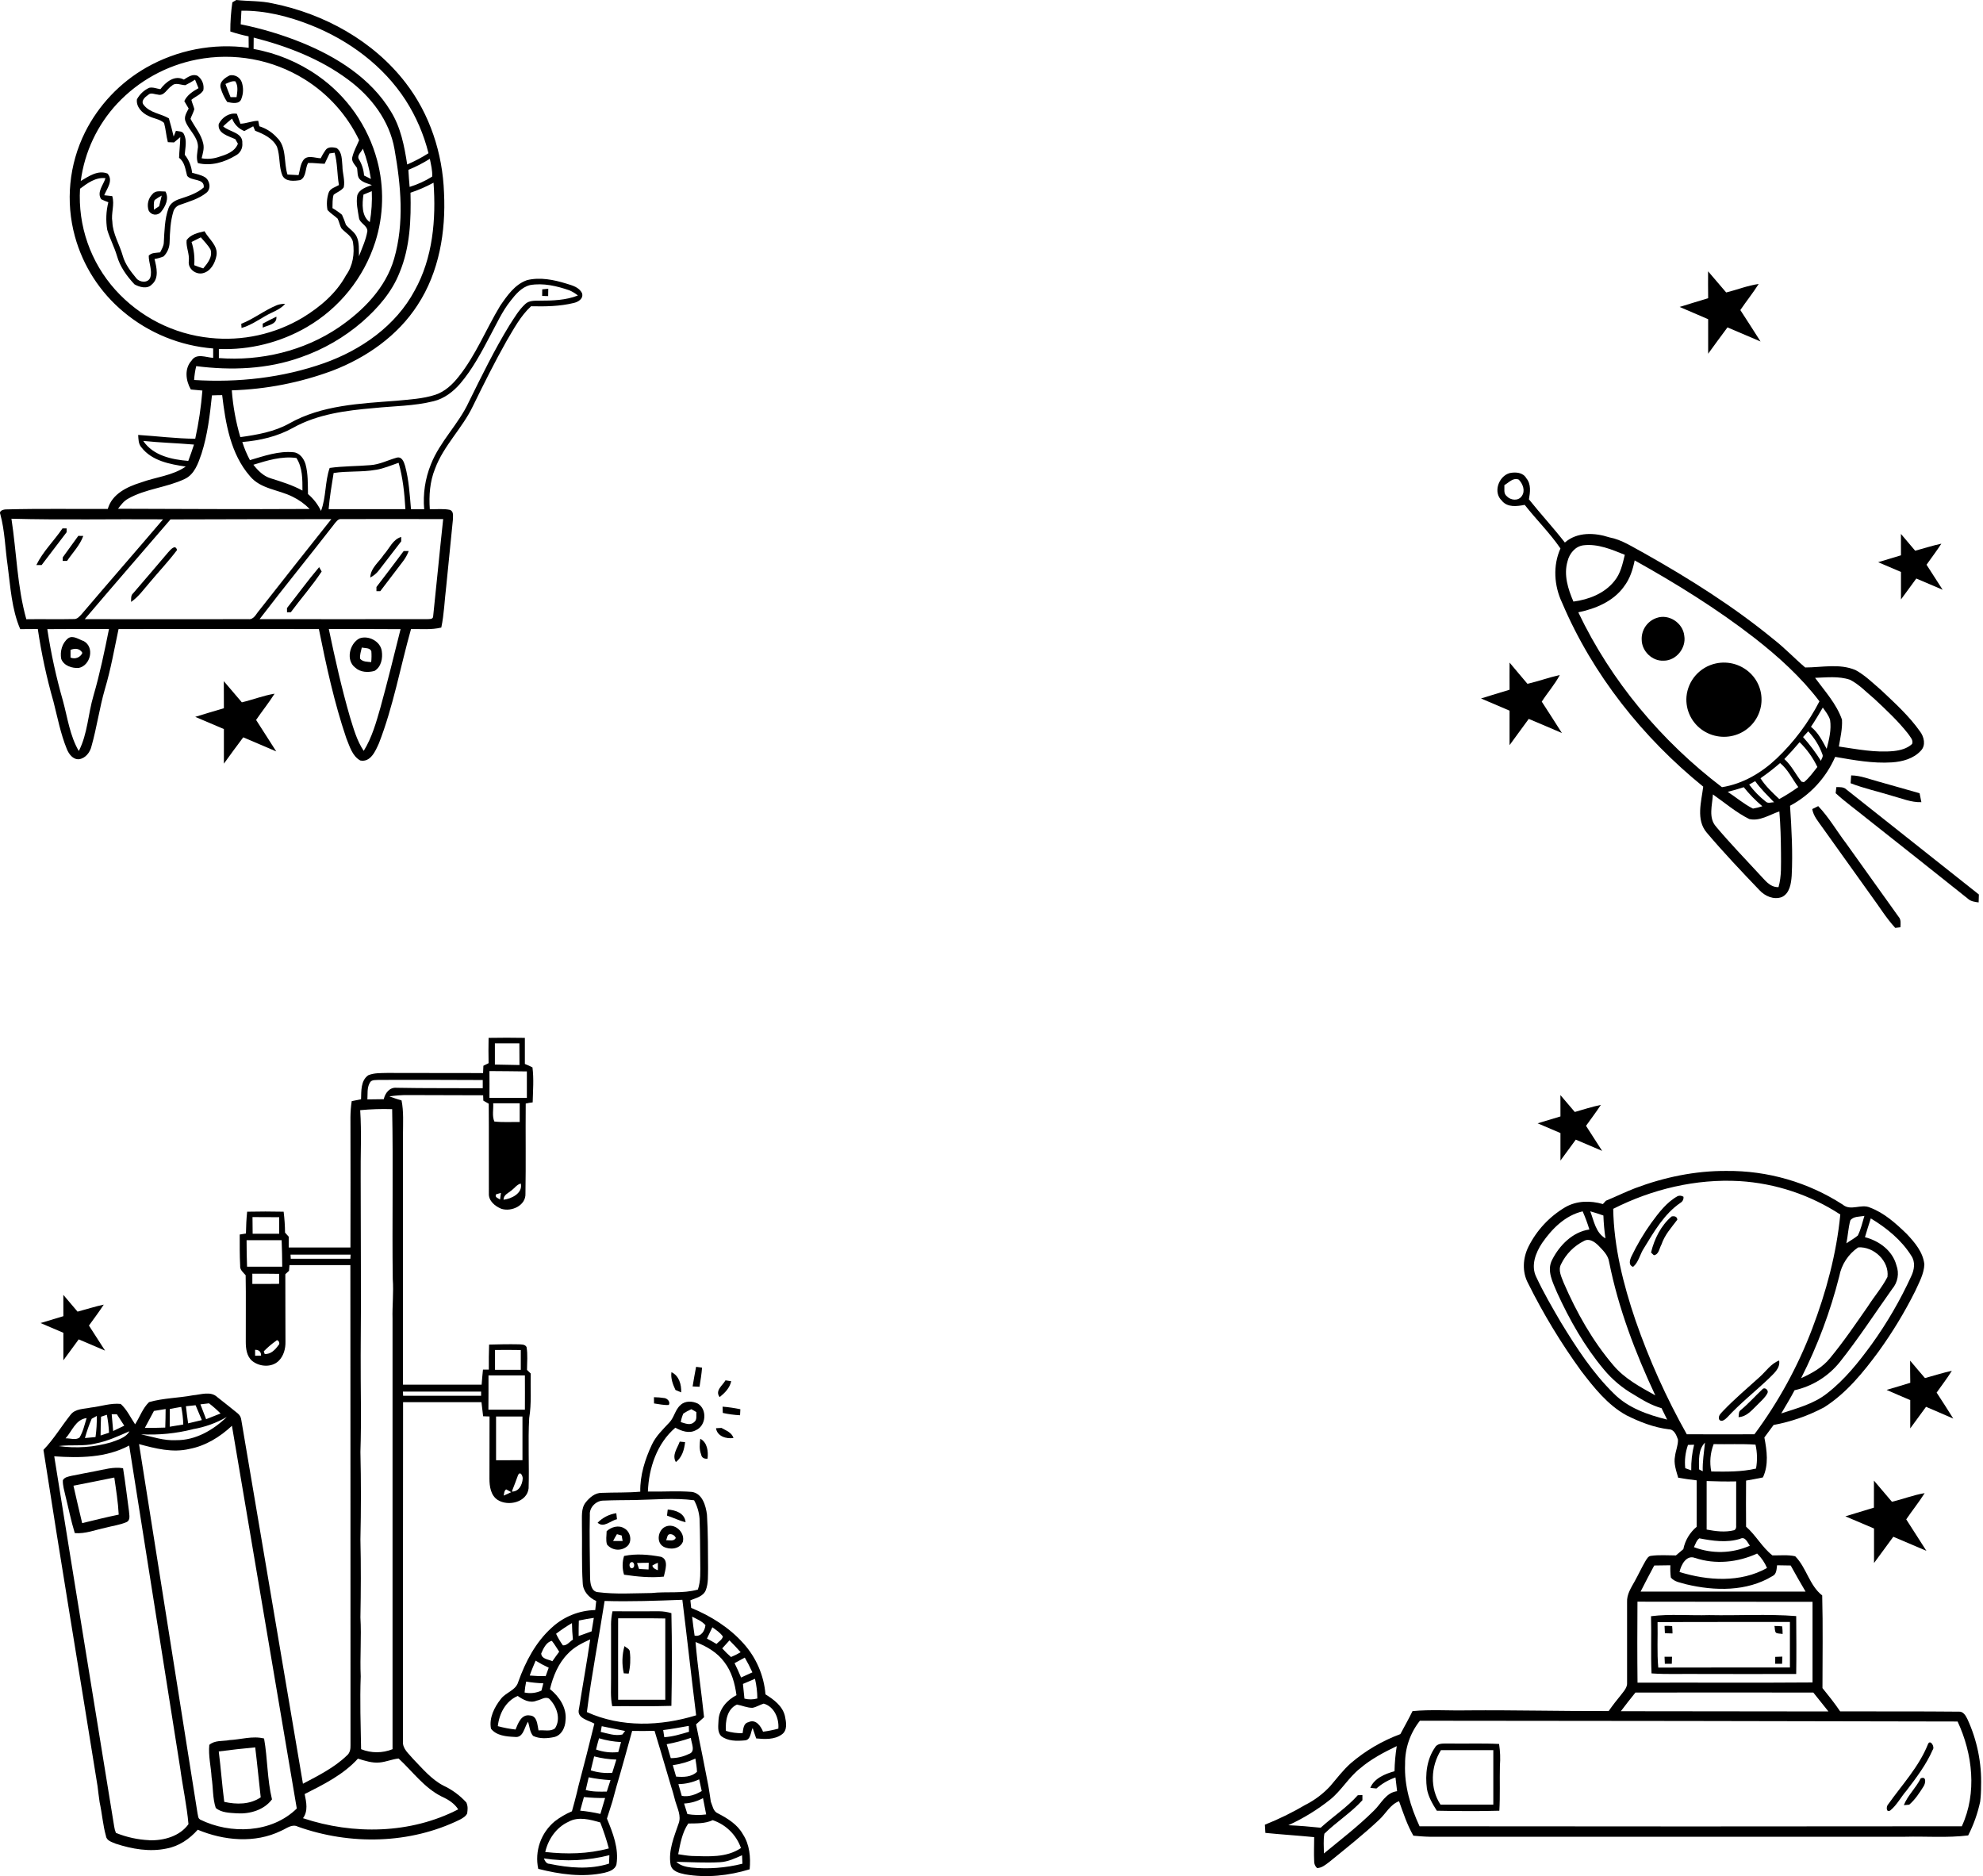 <svg width="482" height="456" viewBox="0 0 482 456" fill="none" xmlns="http://www.w3.org/2000/svg">
<path d="M57.443 0C60.393 0.328 63.394 0.162 66.307 0.837C78.791 3.352 90.753 9.927 98.59 20.123C104.476 27.729 107.593 37.281 107.925 46.853C108.388 56.267 106.756 66.124 101.503 74.133C96.671 81.632 89.019 86.95 80.784 90.099C72.951 93.008 64.695 94.621 56.343 94.875C56.629 98.728 57.324 102.539 58.414 106.245C62.502 105.676 66.672 104.959 70.32 102.916C78.227 98.445 87.539 98.088 96.38 97.404C99.538 97.09 102.756 96.942 105.803 95.957C108.147 95.185 110.002 93.432 111.5 91.527C115.661 86.302 118.13 80.028 121.561 74.346C123.267 71.862 125.149 69.107 128.131 68.08C131.303 67.322 134.605 67.988 137.675 68.936C139.099 69.37 140.81 69.81 141.485 71.303C141.859 72.625 140.509 73.412 139.423 73.647C136.047 74.466 132.538 74.517 129.084 74.438C126.518 76.796 124.89 79.926 123.128 82.881C120.22 88.041 117.58 93.34 114.972 98.662C112.411 104.076 107.815 108.302 105.725 113.98C104.476 117.078 104.24 120.454 104.472 123.764C106.104 123.806 107.773 123.589 109.382 123.931C110.371 124.347 110.066 125.503 110.08 126.354C109.539 131.782 108.98 137.21 108.453 142.638C108.046 145.935 107.953 149.274 107.264 152.529C104.855 153.125 102.358 152.862 99.903 152.899C97.3 162.146 95.599 171.694 92.098 180.678C91.266 182.528 90.078 185.357 87.567 184.84C85.588 183.734 84.973 181.344 84.164 179.388C81.237 170.756 79.304 161.813 77.51 152.903C61.275 152.869 45.044 152.869 28.817 152.903C27.782 157.767 26.931 162.682 25.507 167.454C24.18 172.032 23.542 176.78 22.242 181.362C21.9 182.851 20.8 184.294 19.219 184.534C17.721 184.65 16.731 183.272 16.236 182.038C14.729 178.339 13.985 174.394 13 170.543C11.341 164.749 10.068 158.852 9.19 152.889C7.766 152.889 6.341 152.889 4.917 152.917C2.823 148.039 2.545 142.643 1.856 137.441C1.246 133.28 1.186 129.035 0.067 124.957C-0.303 124.065 0.95 123.792 1.602 123.811C9.8 123.593 17.998 123.746 26.201 123.695C27.232 120.038 30.921 118.308 34.255 117.272C37.871 115.941 41.912 115.636 45.149 113.402C41.288 112.838 36.904 112.015 34.385 108.742C33.626 107.914 33.659 106.753 33.585 105.713C38.208 106.004 42.832 106.61 47.456 106.638C48.302 102.778 48.883 98.865 49.194 94.926C48.27 94.843 47.317 94.764 46.383 94.667C45.153 92.517 44.77 89.604 46.568 87.639C47.743 85.766 50.082 86.885 51.816 86.978V84.698C43.799 84.068 36.177 80.955 30.011 75.793C24.3 71.033 20.183 64.641 18.211 57.473C15.89 49.01 16.767 39.988 20.675 32.13C23.976 25.556 29.14 20.1 35.522 16.442C43.075 12.138 51.835 10.441 60.449 11.615C60.449 10.69 60.449 9.765 60.426 8.841C58.921 8.535 57.437 8.137 55.982 7.648C55.973 5.276 56.14 2.907 56.481 0.559L57.443 0ZM58.682 2.58C58.618 3.69 58.562 4.799 58.507 5.909C63.578 6.931 68.543 8.42 73.34 10.357C81.834 13.816 90.133 19.008 94.97 27.03C97.402 30.919 98.285 35.487 98.974 39.977C100.772 39.208 102.504 38.292 104.153 37.24C103.012 32.675 101.138 28.326 98.604 24.363C93.18 15.97 84.793 9.775 75.568 6.117C70.21 3.99 64.471 2.525 58.687 2.603L58.682 2.58ZM61.665 9.127L61.637 11.902C67.255 12.91 72.586 15.129 77.261 18.403C84.338 23.351 89.442 30.637 91.678 38.978C93.42 45.499 93.26 52.382 91.215 58.814C88.416 67.543 82.476 74.921 74.547 79.519C68.074 83.267 60.673 85.106 53.199 84.823C53.199 85.558 53.199 86.298 53.199 87.033C63.371 87.81 73.904 85.313 82.384 79.543C88.325 75.474 93.749 69.962 95.793 62.897C98.303 54.227 97.453 45.017 95.89 36.26C94.697 29.352 90.184 23.447 84.631 19.364C77.853 14.31 69.835 11.231 61.688 9.146L61.665 9.127ZM47.863 14.472C40.453 15.911 33.684 19.646 28.517 25.149C23.662 30.349 20.555 36.937 19.63 43.99C21.567 42.858 23.791 41.258 26.136 42.187C27.615 43.87 26.002 45.812 25.331 47.454L27.282 47.662C27.925 49.738 26.95 51.823 27.31 53.936C27.412 56.863 29.053 59.374 29.826 62.13C30.413 64.252 31.795 66 33.173 67.678C34.001 68.668 35.984 68.853 36.521 67.461C37.076 65.69 36.137 63.919 36.151 62.143C36.867 61.348 38 61.487 38.925 61.339C39.304 60.571 39.794 59.813 39.818 58.93C39.975 56.156 40.007 53.28 40.959 50.607C41.385 49.396 42.559 48.697 43.734 48.337C45.768 47.666 47.895 46.987 49.523 45.563C49.763 43.251 46.517 44.102 45.486 42.737C45.052 41.179 44.931 39.418 43.526 38.363C43.577 36.68 43.789 35.011 43.822 33.333C43.31 33.758 42.801 34.187 42.296 34.618L40.802 34.558C40.382 33.018 40.308 31.409 39.878 29.879C38.837 28.926 37.307 28.834 36.086 28.182C34.537 27.493 33.044 25.958 33.284 24.141C33.947 22.907 34.994 21.924 36.266 21.339C37.191 21.135 38.084 21.542 38.985 21.676C40.266 19.956 42.458 18.153 44.691 19.341C45.685 18.731 46.859 17.834 48.071 18.458C48.601 18.858 49.008 19.398 49.246 20.017C49.484 20.637 49.543 21.311 49.416 21.963C48.751 23.049 47.442 23.456 46.517 24.275C46.702 25.038 47.049 25.754 47.234 26.522C47.026 27.34 46.577 28.076 46.309 28.88C47.331 30.882 48.917 32.63 49.398 34.891C49.689 36.098 49.287 37.304 49.005 38.47C50.335 38.707 51.703 38.616 52.991 38.206C54.863 37.628 57.055 36.944 57.827 34.932L57.194 33.823C55.58 33.069 52.81 32.463 53.171 30.124C54.003 28.496 55.705 27.35 57.577 27.655C57.869 28.459 58.16 29.264 58.442 30.073C59.917 30.017 61.29 29.375 62.77 29.361C62.835 29.694 62.969 30.36 63.033 30.692C64.674 31.2 66.147 32.141 67.296 33.416C69.752 35.728 68.919 39.459 69.877 42.423C70.774 42.478 71.672 42.526 72.572 42.566C72.91 41.369 72.975 40.046 73.686 38.988C74.639 37.55 76.558 38.423 77.95 38.47C78.283 37.791 78.668 37.138 79.101 36.519C79.674 35.617 80.951 35.746 81.843 36.001C83.202 36.976 83.068 38.886 83.23 40.37C83.23 42.095 83.91 43.819 83.554 45.53C82.948 46.39 81.875 46.709 81.085 47.352C80.77 48.392 80.853 49.497 80.812 50.589C81.629 51.054 82.403 51.593 83.124 52.198C83.487 52.99 83.807 53.802 84.081 54.63C84.876 55.642 86.111 56.285 86.679 57.487C87.401 58.976 87.183 60.687 87.257 62.287C87.993 60.271 88.963 58.301 89.296 56.165C89.296 54.75 87.424 54.288 87.248 52.928C86.971 51.143 86.517 49.308 86.841 47.5C87.327 45.969 89.047 45.479 90.397 44.975C89.412 44.633 88.344 44.379 87.549 43.671C86.753 42.964 86.98 41.762 86.772 40.805C86.217 39.968 85.264 39.126 85.676 38.03C86.041 36.643 86.749 35.386 87.294 34.063C84.37 27.968 79.766 22.835 74.024 19.267C66.22 14.427 56.876 12.715 47.863 14.472ZM45.089 20.705C43.974 20.705 42.684 19.928 41.746 20.862C40.603 21.565 39.896 23.466 38.315 22.98C37.552 22.934 36.696 22.416 36.044 23.036C35.268 23.572 34.093 24.571 34.976 25.56C36.447 27.437 39.073 27.604 41.043 28.76C41.477 30.221 41.861 31.701 42.208 33.185L42.763 31.798C43.438 31.955 44.349 31.825 44.7 32.593C45.505 34.16 45.01 35.945 44.904 37.61C45.912 38.865 46.532 40.386 46.688 41.988C47.738 42.307 48.852 42.492 49.809 43.066C51.026 43.861 51.377 45.872 50.184 46.839C48.334 48.341 45.99 48.98 43.789 49.77C43.403 49.881 43.05 50.087 42.764 50.369C42.477 50.651 42.265 50.999 42.148 51.384C41.403 53.816 41.306 56.387 41.223 58.916C41.196 60.198 40.672 61.42 39.762 62.324C39.054 62.619 38.314 62.83 37.556 62.953C38.056 64.955 38.736 67.641 36.886 69.158C35.799 70.327 33.904 69.796 32.688 69.111C30.838 67.132 29.169 64.844 28.424 62.176C27.782 60.012 26.704 58.014 26.062 55.846C25.69 53.621 25.782 51.343 26.335 49.155C25.743 48.944 25.165 48.7 24.601 48.425C23.445 46.714 25.155 44.934 25.636 43.301C23.246 43.033 21.258 44.518 19.454 45.868C19.187 50.323 19.806 54.787 21.275 59.001C22.744 63.215 25.034 67.097 28.013 70.42C33.977 77.051 42.195 81.226 51.067 82.132C58.921 82.967 66.833 81.228 73.613 77.175C77.806 74.609 81.709 71.317 84.085 66.943C85.764 64.631 86.231 61.672 85.801 58.888C85.523 57.339 84.002 56.609 83.026 55.545C82.564 54.815 82.467 53.899 82.06 53.136C81.274 52.401 80.326 51.851 79.605 51.046C79.345 49.659 79.434 48.229 79.864 46.885C80.215 45.78 81.496 45.498 82.384 44.98C81.921 42.363 82.046 39.667 81.334 37.12L80.1 37.295C79.711 38.137 79.309 38.969 78.911 39.806C77.561 39.783 76.225 39.561 74.875 39.612C74.13 40.948 74.528 42.987 72.979 43.773C71.546 44.004 69.419 44.236 68.651 42.668C67.727 40.439 68.133 37.929 67.324 35.672C66.27 33.601 64.088 32.579 62.011 31.779C61.891 31.511 61.656 30.97 61.549 30.697C60.828 31.089 60.105 31.474 59.381 31.853C58.703 31.582 58.089 31.172 57.578 30.651C57.067 30.13 56.67 29.508 56.412 28.825C55.654 29.416 54.937 30.05 54.239 30.711C55.76 32.098 59.085 32.186 58.9 34.812C58.962 35.412 58.842 36.017 58.556 36.548C58.27 37.079 57.831 37.512 57.295 37.79C54.577 39.441 51.284 40.43 48.099 39.639C47.636 38.349 47.983 37.036 48.126 35.728C48.126 33.277 45.962 31.714 45.126 29.592C44.603 28.455 45.361 27.363 45.856 26.379C45.498 25.781 45.146 25.181 44.797 24.58C45.486 23.082 46.873 22.208 48.251 21.431C47.978 20.733 47.701 20.044 47.41 19.364C46.666 19.847 45.894 20.286 45.098 20.677L45.089 20.705ZM87.239 38.71C87.963 39.909 88.392 41.262 88.492 42.659L90.152 43.491C89.768 40.974 89.112 38.506 88.196 36.13C87.849 36.935 86.679 37.744 87.239 38.71ZM99.261 41.267C99.335 42.654 99.445 44.041 99.566 45.428C101.494 44.837 103.337 43.995 105.045 42.922C105.147 41.461 104.749 40.023 104.481 38.599C102.817 39.649 101.064 40.549 99.242 41.29L99.261 41.267ZM99.778 46.839C99.936 53.367 99.681 60.095 97.138 66.208C95.289 70.97 91.835 74.905 88.043 78.229C83.659 82.018 78.596 84.939 73.122 86.839C64.994 89.761 56.176 90.076 47.692 88.989C47.425 90.096 47.255 91.224 47.183 92.36C57.818 93.03 68.693 91.833 78.777 88.263C87.784 85.063 96.213 79.187 100.796 70.609C105.216 62.68 106.016 53.312 105.378 44.407C103.587 45.381 101.713 46.195 99.778 46.839ZM88.344 47.301C88.025 49.516 87.84 52.535 89.884 53.987C90.316 51.504 90.478 48.982 90.369 46.464L88.344 47.301ZM124.076 73.157C122.019 75.728 120.692 78.761 119.124 81.632C116.988 85.688 114.815 89.775 111.823 93.284C110.122 95.231 107.962 96.891 105.41 97.51C100.662 98.704 95.728 98.68 90.882 99.184C84.159 99.762 77.21 100.641 71.227 103.984C67.463 106.092 63.167 107.077 58.9 107.433C59.377 108.955 59.996 110.429 60.749 111.835C64.203 110.827 67.736 109.555 71.384 109.925C72.85 110.087 73.848 111.46 74.251 112.783C74.903 115.155 74.805 117.638 74.861 120.079C76.192 121.209 77.269 122.606 78.024 124.18C79.3 120.842 78.948 117.129 80.132 113.735C83.415 113.273 86.73 113.333 90.022 113.056C92.26 112.908 94.258 111.849 96.375 111.252C97.679 110.859 98.179 112.265 98.465 113.245C99.39 116.676 99.598 120.25 99.899 123.778H103.103C102.778 120.064 103.338 116.327 104.735 112.871C106.927 107.294 111.463 103.101 113.955 97.695C117.09 91.356 120.188 84.985 123.891 78.955C125.043 77.194 126.111 75.33 127.674 73.892C128.598 73.014 129.948 73.092 131.128 73.079C134.272 73.079 137.504 72.995 140.472 71.821C139.846 71.318 139.158 70.898 138.424 70.573C135.358 69.514 132.066 68.723 128.82 69.296C126.767 69.814 125.339 71.53 124.09 73.129L124.076 73.157ZM51.516 96.1C51.021 100.867 50.452 105.69 48.982 110.272C48.182 112.584 47.289 115.321 44.867 116.431C40.474 118.516 35.411 118.789 31.152 121.203C30.112 121.767 29.382 122.724 28.693 123.658C44.215 123.69 59.741 123.806 75.268 123.709C74.064 122.481 72.656 121.472 71.106 120.726C67.689 118.993 63.357 118.877 60.768 115.747C56.047 110.346 54.822 102.934 54.003 96.04C53.171 96.04 52.343 96.073 51.511 96.1H51.516ZM34.815 107.165C37.224 110.744 41.75 111.701 45.764 112.025C46.268 110.711 46.721 109.384 47.151 108.057C43.036 107.701 38.911 107.595 34.805 107.165H34.815ZM61.586 112.959C62.7 114.369 64.023 115.733 65.794 116.26C68.425 117.083 71.079 117.901 73.516 119.233C73.516 116.542 73.562 113.684 72.05 111.317C68.466 110.822 64.966 111.914 61.586 112.959ZM91.317 114.193C87.937 114.799 84.478 114.429 81.094 114.965C80.631 117.883 80.123 120.796 79.878 123.75H98.539C98.322 119.959 97.933 116.149 96.889 112.482C95.039 113.106 93.25 113.902 91.34 114.198L91.317 114.193ZM2.781 126.081C4.03 134.214 4.168 142.551 6.397 150.508C10.211 150.443 14.031 150.559 17.845 150.466C18.742 150.564 19.32 149.838 19.861 149.255C26.413 141.547 33.071 133.932 39.633 126.229C27.352 126.132 15.062 126.409 2.781 126.081ZM41.436 126.247C34.5 134.325 27.495 142.366 20.601 150.49C33.871 150.49 47.142 150.517 60.407 150.49C61.743 150.619 62.257 149.186 62.996 148.377C68.813 140.96 74.659 133.562 80.534 126.182C67.501 126.182 54.469 126.204 41.436 126.247ZM81.256 127.366C75.245 135.116 69.049 142.699 63.098 150.485C76.674 150.517 90.244 150.485 103.82 150.485C104.31 150.448 105.207 150.582 105.276 149.875C106.122 141.977 106.862 134.066 107.722 126.169C99.455 126.169 91.183 126.132 82.916 126.169C82.139 126.076 81.718 126.858 81.256 127.334V127.366ZM11.497 152.912C12.389 158.795 13.658 164.615 15.298 170.335C16.421 174.436 16.971 178.815 19.154 182.537C21.299 178.376 21.401 173.525 22.723 169.077C24.277 163.751 25.396 158.322 26.492 152.894C21.494 152.894 16.495 152.862 11.497 152.917V152.912ZM79.929 152.917C81.422 160.065 83.022 167.2 85.047 174.219C85.939 177.058 86.716 180.008 88.409 182.505C90.406 179.268 91.433 175.597 92.468 171.981C94.216 165.66 95.77 159.284 97.365 152.922C91.553 152.875 85.741 152.889 79.929 152.894V152.917Z" fill="black"/>
<path d="M55.878 18.31C56.468 18.206 57.077 18.31 57.599 18.604C58.122 18.898 58.527 19.365 58.744 19.924C59.205 21.247 59.181 22.691 58.675 23.997C58.213 25.449 56.363 25.028 55.221 24.783C54.51 23.727 53.972 22.564 53.626 21.339C53.242 19.864 54.736 18.846 55.878 18.31ZM54.8 20.405C55.179 21.486 55.614 22.55 56.039 23.613H57.501C57.676 22.333 57.963 20.927 57.2 19.767C56.312 19.628 55.549 20.104 54.8 20.405Z" fill="black"/>
<path d="M37.091 47.148C37.858 46.191 39.162 46.575 40.216 46.547C41.141 48.226 40.244 50.168 39.13 51.513C38.939 51.744 38.694 51.924 38.416 52.036C38.138 52.148 37.837 52.189 37.539 52.155C37.241 52.121 36.957 52.013 36.711 51.841C36.466 51.669 36.267 51.439 36.134 51.171C35.897 50.479 35.861 49.733 36.031 49.021C36.2 48.309 36.568 47.66 37.091 47.148ZM37.581 48.623C37.271 49.363 37.433 50.191 37.405 50.972L38.686 50.121C38.899 49.257 39.111 48.392 39.31 47.528C38.708 47.851 38.13 48.217 37.581 48.623Z" fill="black"/>
<path d="M45.36 58.352C46.373 56.965 48.134 56.567 49.711 56.206C50.756 58.125 53.05 59.697 52.615 62.134C52.287 63.933 51.228 65.94 49.309 66.402C47.58 66.823 45.665 65.334 45.887 63.512C46.109 61.69 45.18 60.09 45.36 58.352ZM46.558 58.814C47.145 60.633 47.365 62.551 47.205 64.455C47.922 64.751 48.657 65.006 49.401 65.237C50.46 63.979 51.713 62.462 51.181 60.682C50.566 59.559 49.623 58.666 48.814 57.686L46.558 58.814Z" fill="black"/>
<path d="M415.18 65.944C416.65 67.65 418.111 69.37 419.577 71.086C422.217 70.438 424.765 69.398 427.474 69.023C426.087 71.215 424.464 73.222 423.017 75.363C424.672 77.897 426.295 80.449 427.927 83.001C425.246 81.861 422.567 80.719 419.891 79.575C418.296 81.688 416.756 83.843 415.194 85.974C415.194 83.175 415.194 80.379 415.194 77.587C412.882 76.57 410.57 75.612 408.258 74.604C410.57 73.874 412.882 73.194 415.194 72.482C415.166 70.304 415.166 68.108 415.18 65.944Z" fill="black"/>
<path d="M131.801 70.327L133.267 70.179C133.267 70.771 133.267 71.372 133.239 71.969L131.778 71.927C131.782 71.391 131.792 70.882 131.801 70.327Z" fill="black"/>
<path d="M67.34 74.16C67.975 73.937 68.646 73.832 69.319 73.851C68.042 75.321 66.114 75.848 64.487 76.81C62.637 77.887 60.788 79.122 58.712 79.714C58.712 79.459 58.661 78.955 58.642 78.701C61.703 77.504 64.297 75.395 67.34 74.16Z" fill="black"/>
<path d="M63.853 78.664C64.949 78.082 66.054 77.499 67.182 76.972C67.385 78.844 65.129 79.025 63.867 79.631C63.862 79.39 63.857 78.905 63.853 78.664Z" fill="black"/>
<path d="M365.075 121.716C362.847 119.7 364.243 115.747 366.957 114.984C368.386 114.688 370.194 114.803 371.003 116.246C372.21 117.698 371.928 119.649 371.632 121.369C374.471 124.929 377.569 128.272 380.366 131.865C383.362 129.239 387.635 129.447 391.204 130.612C394.279 131.185 396.868 132.998 399.587 134.422C410.624 140.632 421.402 147.415 431.2 155.469C433.872 157.555 436.203 160.042 438.783 162.234C442.842 162.234 447.106 161.208 451.017 162.867C453.371 164.139 455.28 166.067 457.301 167.792C460.612 170.927 464.038 174.02 466.678 177.765C467.677 179.064 468.162 181.145 466.909 182.444C465.138 184.41 462.401 185.131 459.844 185.302C455.22 185.598 450.596 184.747 446.07 183.961C443.858 189.046 439.991 193.234 435.098 195.844C435.468 201.49 435.791 207.163 435.5 212.823C435.366 214.723 435.038 217.104 433.119 218.029C431.154 218.769 429.004 217.821 427.658 216.355C423.284 211.791 418.933 207.2 414.85 202.378C412.178 199.238 413.546 194.859 413.995 191.197C399.287 179.268 387.108 163.977 379.691 146.495C377.744 142.389 377.416 137.492 379.293 133.308C376.718 129.539 373.421 126.303 370.605 122.71C368.728 123.066 366.444 123.399 365.057 121.716H365.075ZM365.663 117.934C365.727 118.822 365.413 119.936 366.217 120.579C367.142 121.605 369.033 121.855 369.889 120.579C370.813 119.316 370.157 117.596 369.167 116.584C367.827 115.973 366.735 117.314 365.663 117.911V117.934ZM381.009 136.447C380.047 139.749 381.134 143.175 382.447 146.217C386.183 145.727 390.002 144.252 392.402 141.224C393.909 139.42 394.399 137.062 394.936 134.847C391.759 133.567 388.388 132.119 384.893 132.536C382.881 132.776 381.457 134.561 381.009 136.438V136.447ZM394.728 142.583C392.138 146.171 387.824 147.965 383.631 148.825C391.593 165.558 403.836 180.128 418.549 191.331C423.635 190.527 428.18 187.827 431.87 184.331C436.08 180.32 439.587 175.631 442.246 170.46C437.775 164.583 432.268 159.594 426.465 155.067C417.319 147.965 407.452 141.852 397.335 136.207C396.873 138.463 396.166 140.734 394.718 142.574L394.728 142.583ZM441.173 164.745C443.545 167.981 446.389 171.061 447.725 174.917C447.85 177.113 447.323 179.286 446.967 181.446C451.378 182.084 455.821 182.99 460.302 182.546C461.892 182.375 463.571 181.95 464.768 180.822C465.138 179.86 464.264 179.088 463.802 178.348C461.374 175.259 458.489 172.563 455.623 169.886C453.685 168.277 451.924 166.363 449.667 165.216C446.934 164.292 443.994 164.657 441.173 164.754V164.745ZM443.06 171.981C442.135 173.567 441.21 175.13 440.184 176.66C441.95 178.047 442.958 180.086 444.003 182.01C444.59 179.73 445.187 177.354 444.831 174.986C444.493 173.854 443.721 172.929 443.06 171.981ZM438.26 179.143C439.869 180.944 441.323 182.878 442.607 184.923C442.731 184.428 443.208 183.929 442.986 183.397C442.233 181.295 441.05 179.372 439.513 177.751C439.093 178.214 438.672 178.676 438.26 179.138V179.143ZM437.414 180.401C436.235 181.788 434.996 183.175 433.715 184.493C435.458 186.042 436.448 188.192 437.877 189.977L438.468 190.12C439.763 189.093 440.706 187.711 441.742 186.421C440.669 184.165 439.202 182.118 437.41 180.378L437.414 180.401ZM427.917 189.163C429.142 191.091 430.825 192.658 432.481 194.217C434.078 193.336 435.622 192.362 437.104 191.299C435.639 189.343 434.617 187.031 432.679 185.464C431.161 186.787 429.568 188.022 427.908 189.163H427.917ZM425.161 190.693C426.321 192.258 427.689 193.658 429.225 194.855C429.776 195.354 430.552 194.975 431.209 194.993C429.628 193.333 427.972 191.757 426.627 189.866L425.161 190.693ZM419.932 192.45C421.989 193.796 423.876 195.437 426.086 196.533C426.86 196.403 427.622 196.211 428.365 195.96C426.712 194.57 425.199 193.021 423.848 191.336C422.553 191.757 421.249 192.145 419.932 192.469V192.45ZM417.157 200.972C420.45 204.893 424.019 208.569 427.487 212.337C428.874 213.724 430.09 215.694 432.296 215.625C433.072 212.915 432.887 210.076 432.897 207.302C432.869 203.936 432.786 200.57 432.499 197.217C430.136 198.008 427.727 199.673 425.17 199.067C421.985 197.476 419.257 195.118 416.348 193.088C416.21 195.682 415.169 198.808 417.153 200.953L417.157 200.972Z" fill="black"/>
<path d="M15.186 128.434H16.194C16.194 128.661 16.194 129.114 16.194 129.359C14.169 132.022 12.125 134.672 10.114 137.344H8.828C10.442 134.02 13.138 131.453 15.186 128.434Z" fill="black"/>
<path d="M19.033 130.242L20.244 130.265C19.398 132.577 17.646 134.343 16.291 136.341H15.232L15.269 135.444C16.536 133.708 17.791 131.975 19.033 130.242Z" fill="black"/>
<path d="M462.052 129.771C463.213 131.125 464.364 132.48 465.515 133.858C467.633 133.289 469.723 132.6 471.878 132.147C470.745 133.9 469.473 135.555 468.276 137.261C469.594 139.277 470.888 141.311 472.192 143.346L465.788 140.613C464.531 142.301 463.301 144.002 462.062 145.699C462.062 143.471 462.062 141.242 462.062 139.013C460.212 138.232 458.363 137.451 456.513 136.646L462.062 134.972C462.049 133.243 462.046 131.509 462.052 129.771Z" fill="black"/>
<path d="M93.304 134.801C94.654 133.335 95.454 131.102 97.52 130.51C97.52 130.774 97.52 131.306 97.52 131.574C95.696 133.92 93.883 136.275 92.083 138.639C91.524 139.362 90.812 139.953 89.998 140.368C90.067 138.056 92.138 136.6 93.304 134.801Z" fill="black"/>
<path d="M40.889 134.228C41.448 133.617 42.627 132.175 43.03 133.696C40.944 136.47 38.549 138.981 36.334 141.64C34.919 143.263 33.666 145.071 31.863 146.3C31.895 145.575 31.743 144.733 32.367 144.197C35.206 140.881 38.068 137.575 40.889 134.228Z" fill="black"/>
<path d="M98.127 133.927H99.343C99.022 134.785 98.581 135.592 98.035 136.327C96.161 138.778 94.291 141.233 92.426 143.693H91.501C91.501 143.438 91.501 142.93 91.501 142.675C93.707 139.776 95.949 136.873 98.127 133.927Z" fill="black"/>
<path d="M69.757 147.789C72.369 144.483 74.843 141.066 77.571 137.848C77.728 138.112 78.033 138.643 78.186 138.907C75.916 142.361 73.146 145.473 70.691 148.802L69.766 148.825C69.766 148.561 69.761 148.048 69.757 147.789Z" fill="black"/>
<path d="M402.686 150.189C405.65 149.135 409.081 151.428 409.39 154.526C409.904 157.499 407.43 160.583 404.387 160.583C401.59 160.736 399.065 158.271 399.042 155.497C398.987 154.336 399.314 153.189 399.971 152.23C400.629 151.272 401.583 150.555 402.686 150.189Z" fill="black"/>
<path d="M16.582 155.122C17.757 154.327 19.2 155.441 20.36 155.825C23.07 157.333 22.002 161.744 19.158 162.345C17.521 162.465 15.519 161.822 14.886 160.167C14.534 158.368 15.089 156.274 16.582 155.122ZM17.146 157.952V159.825C17.411 159.94 17.695 160.001 17.983 160.006C18.27 160.01 18.556 159.958 18.824 159.852C19.092 159.746 19.336 159.588 19.542 159.387C19.749 159.187 19.913 158.947 20.027 158.683C19.366 157.555 18.238 157.531 17.146 157.952Z" fill="black"/>
<path d="M87.344 155.183C89.476 154.332 92.463 155.835 92.796 158.225C93.073 159.973 92.671 162.105 91.029 163.066C89.49 163.506 87.603 163.422 86.369 162.289C84.01 160.537 84.926 156.459 87.344 155.183ZM87.941 157.384C87.76 158.281 87.404 159.182 87.534 160.116C88.209 160.898 89.286 160.833 90.225 160.93C90.32 160.052 90.333 159.166 90.262 158.285C89.901 157.379 88.713 157.587 87.941 157.384Z" fill="black"/>
<path d="M417.028 161.263C418.611 160.912 420.259 160.984 421.806 161.47C423.353 161.957 424.744 162.842 425.841 164.037C426.77 165.056 427.451 166.276 427.829 167.602C428.206 168.929 428.272 170.324 428.019 171.68C427.753 173.098 427.153 174.431 426.269 175.57C425.384 176.709 424.24 177.62 422.932 178.227C421.523 178.881 419.972 179.169 418.422 179.064C416.872 178.96 415.373 178.467 414.064 177.631C412.682 176.752 411.566 175.512 410.836 174.046C410.107 172.579 409.792 170.941 409.926 169.308C410.105 167.388 410.889 165.574 412.165 164.128C413.442 162.682 415.145 161.679 417.028 161.263Z" fill="black"/>
<path d="M366.925 161.046C368.359 162.78 369.824 164.481 371.272 166.206C373.926 165.595 376.492 164.652 379.132 164.065C377.916 166.377 376.159 168.342 374.749 170.538C376.404 173.067 378.022 175.624 379.645 178.163C376.959 177.016 374.282 175.851 371.586 174.732C370.037 176.864 368.47 178.981 366.921 181.113C366.921 178.32 366.921 175.526 366.921 172.73C364.609 171.728 362.297 170.74 359.985 169.766C362.297 169.036 364.609 168.351 366.921 167.644C366.902 165.434 366.925 163.233 366.925 161.046Z" fill="black"/>
<path d="M54.402 165.563L58.785 170.705C61.458 170.071 64.028 169.054 66.743 168.605C65.356 170.806 63.709 172.836 62.248 174.986C63.885 177.532 65.517 180.082 67.145 182.634C64.472 181.492 61.795 180.359 59.123 179.212C57.523 181.321 55.974 183.466 54.42 185.612C54.42 182.803 54.42 180 54.42 177.201C52.108 176.216 49.797 175.217 47.457 174.237C49.769 173.525 52.081 172.818 54.42 172.138C54.408 169.946 54.402 167.755 54.402 165.563Z" fill="black"/>
<path d="M449.955 188.464C452.267 188.492 454.407 189.389 456.604 189.972C459.937 190.896 463.257 191.872 466.586 192.801C466.744 193.518 466.892 194.239 467.021 194.97C464.538 195.062 462.235 194.045 459.877 193.421C456.53 192.385 453.09 191.641 449.821 190.369C449.853 189.893 449.922 188.941 449.955 188.464Z" fill="black"/>
<path d="M446.352 191.313C447.212 191.313 448.164 191.239 448.83 191.914C459.542 200.428 470.264 208.926 480.997 217.409C480.997 217.872 480.951 218.857 480.937 219.338C479.985 219.217 479.014 219.088 478.302 218.413C470.078 211.853 461.838 205.315 453.583 198.799C451.128 196.792 448.539 194.956 446.185 192.788C446.25 192.298 446.301 191.803 446.352 191.313Z" fill="black"/>
<path d="M440.495 196.649C440.957 196.408 441.456 196.186 441.946 195.932C444.559 198.66 446.441 201.98 448.725 204.976L461.468 222.805C462.129 223.513 461.963 224.493 461.93 225.376L460.673 225.529C458.407 223.069 456.678 220.179 454.685 217.506C450.759 212.036 446.861 206.543 442.936 201.074C441.983 199.696 440.781 198.378 440.495 196.649Z" fill="black"/>
<path d="M481.531 434.153C481.706 428.545 480.576 422.973 478.23 417.877C477.805 416.985 477.19 415.898 476.043 416.028C466.458 415.93 456.864 416 447.279 415.958C445.952 413.989 444.472 412.134 442.979 410.294C442.979 402.79 443.113 395.281 442.914 387.781C439.774 385.326 439.099 381.016 436.353 378.261C434.54 377.845 432.654 378.09 430.804 378.039C428.289 376.055 426.805 373.156 424.414 371.071C424.377 367.335 424.386 363.599 424.414 359.867C425.801 359.636 427.147 359.377 428.506 359.095C429.949 356.011 429.477 352.622 428.858 349.385C429.6 348.371 430.346 347.36 431.095 346.352C435.39 345.552 439.537 344.102 443.395 342.052C448.791 338.63 452.892 333.563 456.646 328.467C460.001 323.818 462.975 318.906 465.538 313.778C466.463 311.716 467.665 309.616 467.743 307.304C467.438 304.345 465.39 301.955 463.425 299.874C460.798 297.34 457.983 294.788 454.519 293.502C452.365 292.536 449.831 294.427 447.907 292.786C439.481 287.346 429.643 284.5 419.615 284.602C412.046 284.551 404.513 286.132 397.448 288.791C395.035 289.716 392.727 290.867 390.342 291.843L389.606 292.652C386.578 291.773 383.212 291.815 380.437 293.433C376.612 295.7 373.519 299.02 371.527 302.995C370.14 305.769 369.942 309.131 371.417 311.891C375.121 319.346 379.441 326.479 384.331 333.216C387.447 337.271 390.735 341.451 395.284 343.975C398.521 345.598 401.993 346.962 405.642 347.402C406.946 347.402 407.491 348.854 407.856 349.889C407.916 351.276 407.306 352.557 407.144 353.912C406.77 355.701 407.426 357.468 407.916 359.169C409.401 359.433 410.894 359.632 412.397 359.807C412.397 363.571 412.425 367.335 412.397 371.098C410.731 372.488 409.59 374.405 409.16 376.531C408.544 377.034 407.943 377.541 407.357 378.053C405.327 378.053 403.283 377.877 401.272 378.164C400.592 378.238 400.278 378.927 399.945 379.435C399.02 381.016 398.267 382.672 397.37 384.285C396.473 385.899 395.381 387.522 395.488 389.422C395.488 395.896 395.488 402.42 395.488 408.916C395.603 410.132 394.697 411.039 394.027 411.936C392.977 413.216 391.955 414.516 391.012 415.88C379.587 415.921 368.171 415.625 356.745 415.713C352.27 415.815 347.78 415.468 343.336 415.894C342.412 417.798 341.367 419.62 340.382 421.484C335.99 423.106 331.919 425.493 328.36 428.535C326.46 430.204 324.957 432.234 323.306 434.153C321.63 435.956 319.656 437.457 317.471 438.592H317.443C314.246 440.483 310.907 442.125 307.456 443.502C307.488 444.159 307.53 444.824 307.576 445.495C311.52 445.897 315.483 446.133 319.432 446.526C319.432 448.473 319.334 450.424 319.432 452.375C319.42 452.688 319.478 453 319.6 453.288C319.722 453.576 319.906 453.834 320.139 454.044C321.341 454.012 322.271 453.179 323.181 452.495C327.255 449.18 331.384 445.911 335.203 442.323C336.845 440.829 337.862 438.624 340.063 437.792C341.085 440.64 342.019 443.544 343.544 446.175C344.853 446.29 346.166 446.41 347.484 446.429H463.078C468.164 446.299 473.315 446.734 478.396 446.11C479.724 443.512 480.705 440.751 481.314 437.898C481.463 436.655 481.536 435.404 481.531 434.153ZM333.927 440.108C330.145 443.863 325.905 447.113 321.799 450.493C321.799 448.893 321.623 447.256 321.91 445.694C324.837 442.818 328.383 440.607 331.157 437.556C331.157 437.241 331.157 436.631 331.157 436.298L330.043 436.335C327.366 439.331 323.972 441.546 321.013 444.237C318.396 443.96 315.774 443.742 313.152 443.631C316.785 441.975 320.201 439.88 323.325 437.394C326.062 435.179 327.814 432.012 330.575 429.83C333.238 427.55 336.359 425.913 339.503 424.401C339.181 426.422 338.998 428.463 338.958 430.509C336.687 431.133 334.015 432.22 333.076 434.55L334.57 434.703C335.917 433.51 337.489 432.598 339.194 432.021C339.309 433.126 339.439 434.241 339.587 435.355C336.812 435.72 335.721 438.407 333.927 440.108ZM426.828 356.945C423.263 357.777 419.587 357.703 415.953 357.657C415.506 355.428 415.706 353.118 416.531 350.999C419.92 351.078 423.314 350.893 426.703 351.128C427.137 353.039 427.179 355.018 426.828 356.945ZM421.52 371.926C419.328 372.49 417.021 372.185 414.829 371.769C414.829 367.839 414.829 363.909 414.829 359.978C417.22 360.071 419.61 360.112 422.005 360.062C422.005 363.388 422.005 366.712 422.005 370.035C421.926 370.659 422.25 371.57 421.52 371.926ZM454.727 296.138C458.561 298.45 462.167 301.377 464.562 305.201C465.603 306.708 465.311 308.627 464.562 310.18C461.895 316.013 458.664 321.571 454.917 326.775C451.764 331.089 448.393 335.338 444.144 338.63C440.907 341.229 436.82 342.265 432.963 343.541C434.059 341.664 435.201 339.819 436.2 337.904C440.535 336.934 444.412 334.519 447.195 331.057C451.741 325.346 455.712 319.22 459.934 313.278C460.601 312.498 461.047 311.554 461.226 310.543C461.405 309.533 461.31 308.493 460.951 307.531C460.003 303.961 456.753 301.589 453.308 300.706C453.752 299.176 454.233 297.655 454.727 296.138ZM449.752 296.624C450.497 295.583 452.064 295.759 453.174 295.518C452.674 297.123 452.337 298.801 451.565 300.309C450.709 301.03 449.715 301.543 448.791 302.2C449.17 300.35 449.253 298.441 449.752 296.624ZM451.667 303.18C455.435 302.926 459.277 306.505 458.778 310.37C457.469 312.918 455.541 315.123 454.011 317.537C451.047 321.786 448.139 326.086 444.833 330.081C443.011 332.361 440.408 333.78 437.786 334.982C441.786 327.088 444.899 318.775 447.066 310.194C447.333 308.78 447.876 307.432 448.666 306.228C449.455 305.024 450.475 303.988 451.667 303.18ZM391.118 306.694C393.361 317.962 397.481 328.773 402.345 339.148C398.706 337.123 394.91 335.116 392.173 331.866C387.086 325.915 383.216 319.016 380.109 311.863C379.573 310.421 378.643 308.779 379.443 307.263C380.63 304.81 382.598 302.821 385.038 301.608C386.282 300.924 387.586 301.821 388.464 302.685C389.56 303.832 390.869 305.02 391.118 306.694ZM389.731 295.444C389.796 297.302 389.963 299.154 390.231 300.993C387.831 299.606 387.456 296.767 386.532 294.413C387.59 294.714 388.659 295.051 389.717 295.431L389.731 295.444ZM392.26 338.704C387.123 333.678 383.193 327.607 379.457 321.495C377.321 317.847 375.185 314.189 373.4 310.356C372.055 307.619 373.257 304.493 374.824 302.135C377.229 298.663 380.437 295.412 384.691 294.427C385.323 295.862 385.868 297.333 386.324 298.834C382.264 299.416 379.055 302.676 377.275 306.199C375.888 308.84 377.441 311.688 378.463 314.157C381.496 320.797 385.135 327.233 389.833 332.846C391.873 335.306 394.34 337.378 397.115 338.963C399.247 340.286 401.425 341.59 403.866 342.265C404.328 343.189 404.768 344.114 405.221 345.039C400.546 343.883 395.705 342.209 392.247 338.691L392.26 338.704ZM411.098 357.38L409.627 356.853C409.423 354.94 409.651 353.006 410.293 351.193L411.782 351.147C411.274 353.18 411.039 355.271 411.084 357.366L411.098 357.38ZM409.993 348.595C405.027 339.764 400.86 330.507 397.541 320.935C394.568 312.196 392.274 303.083 392.117 293.812C401.554 289.031 412.217 286.47 422.851 287.075C431.571 287.619 440.001 290.416 447.316 295.195C446.391 304.72 443.871 314.055 440.472 322.984C436.997 332.13 432.276 340.752 426.444 348.609C420.966 348.633 415.478 348.632 409.979 348.604L409.993 348.595ZM413.895 357.602L412.97 357.139C412.97 354.929 412.739 352.345 414.422 350.634C414.191 352.973 413.798 355.276 413.881 357.611L413.895 357.602ZM413.049 373.896C416.285 374.52 419.712 375.029 422.948 374.025C424.211 373.341 424.733 374.899 425.33 375.69C421.023 377.598 416.136 377.726 411.736 376.046C412.115 375.315 412.337 374.423 413.035 373.905L413.049 373.896ZM412.009 378.658C416.942 380.328 422.403 379.745 427.096 377.599C428.127 378.595 428.947 379.789 429.505 381.109C423.032 384.729 415.111 384.207 408.236 382.085C408.568 380.411 409.905 377.835 411.995 378.668L412.009 378.658ZM402.1 380.508C403.399 380.48 404.703 380.471 406.012 380.452C405.965 381.445 406.002 382.439 406.122 383.425C407.047 384.549 408.596 384.674 409.895 385.081C416.78 386.727 424.59 386.87 430.823 383.079C431.849 382.616 431.807 381.396 431.946 380.452C433.047 380.452 434.152 380.48 435.261 380.508C436.445 382.635 437.629 384.762 438.877 386.852C425.511 386.852 412.143 386.852 398.771 386.852C399.83 384.711 400.972 382.616 402.086 380.508H402.1ZM398.026 389.293C412.212 389.344 426.393 389.293 440.565 389.33C440.565 395.863 440.565 402.397 440.565 408.93C426.379 409.046 412.198 408.93 398.026 408.986C397.952 402.406 397.971 395.831 398.012 389.27L398.026 389.293ZM397.564 411.385C411.962 411.364 426.361 411.364 440.759 411.385C441.98 412.916 443.191 414.455 444.43 415.977L393.971 415.921C395.132 414.382 396.32 412.856 397.536 411.362L397.564 411.385ZM476.889 443.886C432.942 443.941 388.994 443.941 345.047 443.886C342.865 439.165 341.297 434.023 341.529 428.775C341.477 424.951 342.749 421.226 345.13 418.233C388.695 418.258 432.261 418.321 475.826 418.423C479.488 426.278 480.584 435.803 476.861 443.863L476.889 443.886Z" fill="black"/>
<path d="M129.477 267.938C129.542 265.108 129.787 262.251 129.426 259.439C128.827 259.123 128.209 258.844 127.577 258.602C127.577 256.489 127.577 254.372 127.577 252.259C124.636 252.212 121.695 252.203 118.759 252.259C118.713 254.312 118.722 256.36 118.759 258.413C118.337 258.616 117.916 258.824 117.497 259.037C117.469 259.624 117.441 260.221 117.418 260.817C109.655 260.79 101.896 260.817 94.133 260.785C92.589 260.836 90.961 260.739 89.509 261.349C87.66 262.648 87.831 265.173 87.761 267.18C86.999 267.332 86.24 267.494 85.487 267.642C85.297 268.927 85.195 270.223 85.181 271.521C85.206 282.082 85.206 292.644 85.181 303.208H70.177C70.177 302.329 70.177 301.455 70.177 300.586L69.285 299.597C69.268 297.896 69.154 296.198 68.943 294.511C65.987 294.446 63.031 294.446 60.074 294.511C59.889 296.268 59.806 298.039 59.778 299.809L58.267 300.059C58.267 302.584 58.243 305.118 58.377 307.642C58.271 308.65 59.127 309.265 59.709 309.954C59.811 315.341 59.709 320.732 59.741 326.137C59.741 327.769 59.954 329.633 61.272 330.761C63.057 332.231 66.03 332.439 67.745 330.761C68.961 329.549 69.428 327.779 69.387 326.105C69.345 320.639 69.387 315.17 69.354 309.704L70.247 308.881C70.288 308.419 70.325 307.957 70.367 307.494H85.163C85.214 346.38 85.163 385.27 85.195 424.156C85.228 425.081 85.07 426.098 84.27 426.727C81.205 429.677 77.335 431.582 73.636 433.547C68.633 404.069 63.638 374.593 58.65 345.118C58.617 344.808 58.523 344.508 58.373 344.235C58.223 343.962 58.02 343.721 57.776 343.527C56.153 342.186 54.489 340.905 52.847 339.597C51.211 338.034 48.848 338.973 46.887 339.135C43.355 339.805 39.684 339.796 36.23 340.794C34.681 342.269 33.987 344.406 32.84 346.186C31.712 344.512 30.857 342.598 29.336 341.234C26.899 340.975 24.508 341.853 22.099 342.112C20.416 342.487 18.308 342.348 17.152 343.865C14.919 346.676 13.065 349.797 10.563 352.4C14.785 379.68 19.348 406.896 23.713 434.153C23.778 434.92 24.088 437.043 24.212 438.023C24.841 440.936 25.003 443.571 25.761 446.276C25.933 447.428 27.223 447.724 28.138 448.126C32.087 449.411 36.359 450.174 40.479 449.296C43.475 448.75 46.064 446.984 48.062 444.727C54.424 447.381 61.961 448.094 68.3 445C69.609 444.473 70.945 443.215 72.42 443.983C85.107 448.505 99.658 448.241 111.828 442.249C112.489 441.875 113.215 441.491 113.553 440.76C113.678 439.794 113.775 439.105 113.359 438.111C111.781 436.379 109.874 434.978 107.75 433.991C104.832 432.465 102.664 429.83 100.417 427.518C99.381 426.251 97.786 425.053 97.948 423.232C97.975 395.757 97.924 368.283 97.975 340.808C104.328 340.808 110.681 340.808 117.03 340.808C117.155 341.946 117.284 343.088 117.432 344.23L118.99 344.285C118.99 349.321 118.99 354.361 118.967 359.396C118.967 361.245 119.268 363.465 120.969 364.565C123.535 366.207 128.108 365.134 128.488 361.745C128.663 356.062 128.316 350.361 128.626 344.683C129.232 341.095 128.908 337.451 128.996 333.836L128.099 332.966C128.099 331.117 128.307 329.23 127.984 327.395C127.586 326.701 126.735 326.789 126.06 326.743C123.67 326.692 121.274 326.743 118.884 326.808C118.805 328.833 118.81 330.863 118.815 332.892H117.395C117.27 334.109 117.159 335.329 117.071 336.55C110.7 336.55 104.328 336.55 97.952 336.55C97.952 316.27 97.952 295.989 97.952 275.706C97.952 272.959 98.146 270.185 97.605 267.471C96.607 267.166 95.617 266.851 94.642 266.486C96.15 266.256 97.675 266.147 99.201 266.162C105.281 266.162 111.361 266.195 117.437 266.213C117.437 266.537 117.469 267.193 117.483 267.517L118.796 268.266C118.856 275.544 118.796 282.822 118.824 290.1C118.741 291.889 120.331 293.184 121.848 293.799C124.322 294.612 127.859 292.999 127.72 290.1C127.849 282.812 127.72 275.516 127.785 268.229C128.316 268.09 128.904 268.012 129.477 267.938ZM67.861 295.847C67.861 297.185 67.861 298.524 67.861 299.865C65.703 299.865 63.553 299.865 61.411 299.865C61.388 298.515 61.378 297.165 61.374 295.819C63.547 295.828 65.701 295.824 67.861 295.847ZM62.007 329.522C62.007 329.059 62.007 328.555 62.007 328.075C62.932 328.075 63.477 328.537 63.459 329.499C62.983 329.503 62.493 329.508 62.007 329.522ZM61.337 312.067V309.579C63.505 309.579 65.674 309.579 67.842 309.616C67.842 310.421 67.842 311.23 67.842 312.044C65.674 312.081 63.505 312.072 61.337 312.067ZM67.708 326.919C66.931 328.019 65.812 329.23 64.328 329.087L64.125 328.44C65.027 327.509 66.015 326.665 67.075 325.92C67.583 325.31 68.208 326.604 67.708 326.919ZM60.051 307.878C59.977 305.732 59.931 303.582 59.936 301.437H68.457C68.54 303.579 68.588 305.725 68.601 307.873L60.051 307.878ZM50.804 341.086C51.795 341.843 52.733 342.668 53.61 343.555L50.101 344.942C49.639 343.74 49.176 342.538 48.714 341.335L50.804 341.086ZM47.539 341.548C48.06 342.747 48.567 343.951 49.061 345.159C47.946 345.427 46.837 345.7 45.727 345.955C45.526 344.564 45.349 343.177 45.195 341.793C45.958 341.701 46.739 341.627 47.526 341.553L47.539 341.548ZM41.279 342.473C42.203 342.288 43.128 342.108 44.053 341.955C44.34 343.364 44.506 344.795 44.548 346.232C43.452 346.431 42.356 346.611 41.251 346.773C41.237 345.34 41.251 343.906 41.265 342.478L41.279 342.473ZM37.422 342.935C38.366 342.775 39.311 342.621 40.257 342.473C40.257 343.976 40.215 345.478 40.169 346.981C38.518 347.032 36.863 347.074 35.208 347.06C35.929 345.705 36.669 344.332 37.409 342.954L37.422 342.935ZM46.901 347.365C49.796 346.874 52.58 345.87 55.122 344.401C51.826 347.596 47.526 350.097 42.809 350.042C39.878 350.208 37.09 349.228 34.269 348.613C38.513 348.84 42.767 348.425 46.887 347.383L46.901 347.365ZM28.406 343.744C28.998 344.669 29.599 345.594 30.2 346.519C29.306 346.956 28.409 347.39 27.509 347.818C27.398 346.431 27.269 345.095 27.148 343.735L28.406 343.744ZM24.587 344.332L25.974 343.869C26.258 345.309 26.434 346.768 26.501 348.234C25.812 348.447 25.114 348.696 24.448 348.905C24.448 347.383 24.499 345.871 24.559 344.35L24.587 344.332ZM22.312 344.822L23.528 344.151C23.559 345.868 23.456 347.584 23.218 349.284L20.643 349.524C21.085 347.928 21.633 346.363 22.284 344.84L22.312 344.822ZM21.059 344.655C20.56 346.26 20.204 347.957 19.32 349.418C18.354 350.097 17.041 349.547 15.941 349.594C17.513 347.869 18.368 345.002 21.045 344.674L21.059 344.655ZM23.214 350.847C26.113 350.306 28.785 349.039 31.472 347.869C30.575 349.478 28.642 349.936 27.047 350.551C22.895 351.766 18.532 352.082 14.248 351.475C17.198 351.082 20.245 351.586 23.186 350.865L23.214 350.847ZM36.299 447.27C33.51 447.146 30.762 446.546 28.175 445.495C27.974 445.006 27.834 444.493 27.759 443.969C22.895 413.966 17.984 383.98 13.185 353.968C19.325 354.384 25.84 354.342 31.398 351.341C35.541 377.475 39.674 403.613 43.799 429.756C44.404 434.301 45.412 438.804 45.81 443.368C43.702 446.332 39.776 447.4 36.271 447.289L36.299 447.27ZM48.626 442.217C48.094 441.953 48.163 441.26 48.02 440.793C43.292 410.868 38.551 380.936 33.797 350.999C37.755 352.067 41.926 353.149 46.023 352.174C49.958 351.434 53.486 349.256 56.375 346.546C61.646 377.547 66.901 408.554 72.138 439.567C66.02 445.569 56.024 445.906 48.598 442.235L48.626 442.217ZM120.576 354.925C120.576 351.374 120.576 347.823 120.576 344.29C122.712 344.29 124.853 344.29 126.994 344.29V354.902C124.853 354.911 122.712 354.911 120.576 354.925ZM122.426 363.511C122.555 362.975 122.523 362.337 123.036 361.999L124.257 362.679C123.66 362.961 123.055 363.257 122.435 363.511H122.426ZM127.05 359.387C126.966 360.852 126.125 362.591 124.405 362.535C124.946 361.213 125.427 359.867 125.921 358.536C126.467 357.435 127.096 358.762 127.054 359.405L127.05 359.387ZM126.587 328.135C126.587 329.734 126.587 331.339 126.587 332.943H120.322C120.322 331.334 120.322 329.727 120.322 328.121C122.403 328.102 124.483 328.093 126.569 328.135H126.587ZM118.755 334.303H127.586C127.614 337.077 127.586 339.851 127.586 342.625C124.627 342.625 121.668 342.625 118.713 342.625C118.759 339.87 118.722 337.086 118.736 334.303H118.755ZM85.163 305.95C80.336 305.95 75.507 305.95 70.677 305.95L70.621 304.942C75.485 304.942 80.351 304.942 85.218 304.942L85.163 305.95ZM116.942 338.238C116.942 338.492 116.942 338.996 116.942 339.246C110.617 339.246 104.291 339.246 97.985 339.246C97.985 338.991 97.952 338.487 97.943 338.233C104.273 338.228 110.589 338.247 116.924 338.238H116.942ZM107.417 436.682C108.957 437.389 110.446 438.31 111.375 439.775C99.816 445.749 85.875 445.999 73.645 441.921C74.944 440.178 74.45 438 74.052 436.053C78.676 433.714 83.461 431.346 86.999 427.453C88.714 427.962 90.476 428.572 92.297 428.378C93.86 428.239 95.326 427.573 96.889 427.416C100.287 430.551 103.117 434.56 107.399 436.682H107.417ZM95.321 269.589C95.594 283.34 95.289 297.114 95.465 310.869C95.705 314.106 95.326 317.343 95.414 320.579C95.414 355.439 95.414 390.296 95.414 425.15C92.962 426.14 90.222 426.14 87.771 425.15C87.664 419.25 87.461 413.351 87.678 407.455C87.466 402.684 87.886 397.912 87.604 393.122C87.72 386.796 87.757 380.466 87.604 374.164C87.766 367.071 87.775 359.974 87.604 352.895C87.872 345.062 87.637 337.22 87.669 329.388C87.803 315.031 87.669 300.669 87.669 286.317C87.604 280.824 87.919 275.322 87.549 269.834C90.132 269.586 92.728 269.505 95.321 269.589ZM117.34 264.502C110.372 264.452 103.399 264.53 96.436 264.391C94.706 264.211 93.615 265.668 93.278 267.166C91.955 267.193 90.63 267.21 89.301 267.217C89.394 265.885 89.172 264.442 89.856 263.231C90.277 262.306 91.405 262.56 92.219 262.473C100.592 262.44 108.966 262.473 117.34 262.505V264.502ZM126.24 253.6C126.24 255.352 126.24 257.104 126.268 258.861C124.275 258.811 122.282 258.778 120.29 258.746C120.29 257.032 120.29 255.317 120.29 253.6H126.24ZM121.547 291.551C121.085 291.214 120.188 291.034 120.581 290.285L121.76 289.942C121.709 290.345 121.603 291.149 121.547 291.551ZM120.16 272.594C119.559 271.207 119.98 269.612 119.878 268.155C122.024 268.155 124.174 268.155 126.319 268.155C126.319 269.672 126.319 271.191 126.319 272.714C124.271 272.677 122.204 272.825 120.16 272.589V272.594ZM122.389 291.607C122.389 290.386 123.568 289.989 124.349 289.323C125.094 288.763 125.635 287.903 126.583 287.667C127.128 289.998 124.335 291.38 122.389 291.602V291.607ZM118.967 266.847C118.967 264.669 118.995 262.5 118.967 260.327C121.996 260.327 125.029 260.392 128.062 260.415C128.062 262.556 128.062 264.701 128.062 266.847H118.967Z" fill="black"/>
<path d="M190.788 417.082C190.21 414.64 188.074 413.077 186.063 411.824C185.684 407.228 183.808 402.883 180.722 399.456C177.273 395.59 172.779 392.761 168.002 390.809C167.938 390.185 167.868 389.57 167.808 388.96C169.167 388.396 170.934 388.035 171.553 386.5C172.215 384.799 172.057 382.935 172.108 381.15C172.08 376.818 172.108 372.481 171.84 368.158C171.563 365.952 170.707 362.937 168.118 362.609C164.585 362.332 161.039 362.609 157.483 362.526C157.696 356.792 159.684 350.828 164.151 347.009C165.658 347.836 167.531 348.52 169.163 347.605C171.637 346.523 171.937 342.602 169.662 341.173C168.354 340.512 166.55 340.415 165.427 341.488C164.104 342.602 163.896 344.484 162.722 345.723C161.159 347.406 159.439 349.015 158.45 351.128C156.776 354.698 155.555 358.573 155.629 362.558C152.517 362.84 149.396 362.715 146.28 362.845C144.652 362.808 143.325 363.964 142.368 365.157C141.18 366.655 141.494 368.68 141.443 370.46C141.536 375.237 141.332 380.031 141.642 384.794C141.721 386.814 143.168 388.322 144.92 389.136C144.842 389.862 144.763 390.597 144.685 391.332C140.744 391.417 136.973 392.948 134.087 395.632C130.198 399.141 127.706 403.909 125.972 408.787C125.39 410.877 122.934 411.334 121.737 412.948C120.16 414.936 118.838 417.572 119.342 420.166C120.664 421.881 123.106 422.08 125.112 422.168C127.239 422.478 127.424 419.796 128.349 418.469C128.723 419.611 128.76 420.961 129.57 421.913C131.132 422.676 133.028 422.556 134.688 422.205C136.514 421.779 137.388 419.861 137.462 418.14C137.804 415.112 135.946 412.361 133.68 410.544C134.443 407.386 135.724 404.251 138.05 401.92C139.529 400.325 141.508 399.349 143.455 398.462C142.646 404.107 141.605 409.721 140.731 415.357C140.093 417.623 143.011 418.103 144.472 418.936C143.219 424.022 141.938 429.08 140.593 434.134C140.593 434.134 139.959 436.881 139.668 437.875C139.446 438.656 139.229 439.451 139.016 440.247C137.532 440.877 136.134 441.693 134.854 442.674C133.193 444.05 131.939 445.855 131.229 447.892C130.519 449.93 130.38 452.123 130.827 454.234C136.052 455.561 141.591 456.36 146.927 455.186C148.078 454.899 149.516 454.442 149.84 453.147C150.464 449.286 148.966 445.518 147.528 442.013C147.954 440.626 148.393 439.239 148.855 437.852C149.184 436.562 149.697 434.814 149.872 434.116C151.199 429.663 152.402 425.173 153.655 420.707C155.467 420.747 157.281 420.739 159.097 420.684C160.484 425.15 164.405 438.633 163.124 434.129C163.392 435.054 163.813 436.441 164.169 437.861C164.669 439.576 165.635 441.398 164.951 443.201C163.869 446.406 162.407 449.758 162.995 453.207C163.305 454.839 165.112 455.265 166.495 455.561C171.724 456.485 177.162 455.889 182.216 454.345C182.484 451.432 182.216 448.334 180.584 445.846C179.256 443.446 176.884 441.99 174.522 440.76C173.357 440.298 173.199 438.91 172.774 437.898C172.612 436.853 172.312 434.689 172.191 434.12C171.244 429.108 170.212 424.11 169.195 419.111C169.849 418.538 170.494 417.96 171.133 417.378C170.494 411.279 169.579 405.208 169.061 399.1C171.752 400.131 174.365 401.638 176.085 404.015C177.86 406.327 178.628 409.184 179.011 412.023C176.723 413.202 174.813 415.352 174.651 418.034C174.619 419.32 174.286 420.947 175.299 421.964C176.889 423.213 179.076 423.19 180.99 423.014C182.512 422.958 182.424 421.016 182.942 420.004C183.228 420.845 183.515 421.682 183.802 422.533C185.882 422.732 188.227 422.866 190.016 421.576C191.477 420.577 191.098 418.589 190.788 417.082ZM166.111 343.564C166.725 343.161 167.372 342.81 168.044 342.514L169.26 343.208C169.191 344.045 169.505 345.136 168.673 345.691C167.748 346.546 166.5 345.94 165.473 345.649C165.591 344.923 165.806 344.215 166.111 343.545V343.564ZM184.084 412.828C183.059 413.109 181.979 413.12 180.949 412.86C180.829 411.667 180.704 410.474 180.584 409.286C181.564 408.884 182.535 408.463 183.51 408.047C183.88 409.608 184.073 411.205 184.084 412.809V412.828ZM143.427 383.448C143.39 378.362 143.247 373.276 143.371 368.19C143.224 366.34 144.962 364.667 146.784 364.727C149.262 364.616 151.74 364.625 154.219 364.593C159.041 364.505 163.929 364.015 168.71 364.648C169.463 366.023 169.915 367.542 170.037 369.105C170.171 372.643 170.171 376.189 170.208 379.74C170.208 381.946 170.365 384.221 169.63 386.352C165.968 387.388 162.112 386.787 158.371 387.194C154.043 387.231 149.678 387.54 145.378 386.99C143.672 386.87 143.459 384.771 143.427 383.448ZM130.194 403.631C131.218 404.266 132.28 404.838 133.375 405.342C133.13 406.026 132.88 406.706 132.635 407.395C131.342 407.413 130.049 407.363 128.76 407.247C129.172 406.012 129.704 404.815 130.194 403.626V403.631ZM127.882 408.717C129.266 408.95 130.664 409.091 132.066 409.138C131.909 409.725 131.757 410.317 131.604 410.914C130.323 411.508 128.884 411.67 127.503 411.376C127.579 410.484 127.709 409.598 127.891 408.722L127.882 408.717ZM134.887 420.092C133.782 420.956 132.196 420.434 130.897 420.586C130.587 419.241 130.628 417.072 128.793 416.952C126.726 416.596 125.921 418.862 125.311 420.369C123.855 420.21 122.414 419.936 121.002 419.551C121.335 416.513 122.911 413.447 125.843 412.213C127.165 413.138 128.816 414.062 130.467 413.341C131.451 413.188 132.519 412.259 133.477 412.879C135.321 414.677 136.417 417.78 134.896 420.096L134.887 420.092ZM134.253 403.761C133.278 403.298 131.632 403.261 131.548 401.888C132.052 400.714 132.811 399.067 134.142 398.827C134.808 399.65 135.331 400.575 135.923 401.458C135.368 402.221 134.79 402.988 134.263 403.765L134.253 403.761ZM136.815 399.904C136.178 399.022 135.626 398.083 135.164 397.098C136.396 396.154 137.685 395.287 139.025 394.504C139.057 395.845 139.113 397.19 139.256 398.526C138.489 398.98 137.818 400.011 136.824 399.909L136.815 399.904ZM140.648 397.639C140.648 396.381 140.648 395.128 140.694 393.88C141.901 393.621 143.113 393.417 144.338 393.237C144.167 394.323 143.982 395.419 143.797 396.511C142.752 396.88 141.725 397.26 140.657 397.643L140.648 397.639ZM141.92 436.783C143.633 436.963 145.357 437.039 147.08 437.01C146.705 438.305 146.317 439.59 145.933 440.885C144.315 440.514 142.675 440.248 141.023 440.089C141.342 438.989 141.638 437.889 141.929 436.788L141.92 436.783ZM148.023 452.967C143.339 454.46 138.313 454.002 133.583 453.017C132.778 453.017 132.469 452.315 132.196 451.7C137.503 452.504 142.918 452.237 148.12 450.914C148.083 451.575 148.06 452.264 148.032 452.953L148.023 452.967ZM147.977 449.268C142.937 450.627 137.689 450.715 132.529 450.137C133.255 447.02 135.22 444.154 138.179 442.794C140.593 441.444 143.422 442.253 145.901 442.952C146.715 445.016 147.411 447.125 147.986 449.268H147.977ZM147.482 435.452C145.771 435.48 144.037 435.535 142.373 435.068C142.609 434.032 142.858 433.015 143.089 431.984C144.839 432.342 146.614 432.569 148.397 432.664C148.097 433.588 147.801 434.522 147.491 435.452H147.482ZM148.804 430.888C147.045 431.034 145.274 430.832 143.593 430.292C143.852 429.154 144.134 428.026 144.421 426.898C146.185 427.36 147.995 427.62 149.817 427.675C149.479 428.761 149.151 429.815 148.814 430.888H148.804ZM150.275 425.853C148.452 426.064 146.605 425.85 144.879 425.229C145.11 424.304 145.341 423.379 145.605 422.496C147.345 423.016 149.141 423.327 150.954 423.421C150.732 424.235 150.511 425.062 150.284 425.853H150.275ZM151.273 421.585C149.498 421.987 147.727 421.34 146.012 420.947C146.072 420.596 146.197 419.893 146.261 419.56C148.148 419.971 150.048 420.318 151.939 420.721L151.273 421.585ZM161.191 420.503C163.281 420.254 165.353 419.851 167.424 419.486C167.424 419.948 167.457 420.411 167.475 420.915C165.505 421.493 163.531 422.117 161.464 422.232C161.381 421.65 161.289 421.077 161.201 420.503H161.191ZM163.041 427.328C162.703 426.195 162.375 425.062 162.051 423.939C164.047 423.573 166.011 423.057 167.928 422.394C168.007 423.661 169.195 425.756 167.443 426.311C166.081 426.978 164.585 427.326 163.069 427.328H163.041ZM180.436 452.99C176.383 454.012 172.184 454.325 168.025 453.915C166.717 453.762 165.381 453.452 164.382 452.527C167.928 452.592 171.475 452.819 175.016 452.62C176.917 452.518 178.66 451.695 180.366 450.928C180.417 451.616 180.44 452.301 180.463 452.99H180.436ZM173.222 442.397C174.81 442.927 176.255 443.813 177.447 444.987C178.64 446.161 179.548 447.592 180.103 449.171C176.561 451.575 172.173 451.205 168.113 451.103C167.013 451.039 165.926 450.844 164.844 450.678C165.344 448.126 165.815 445.37 167.299 443.211C169.297 443.174 171.364 443.271 173.25 442.397H173.222ZM171.618 441.01C170.11 441.209 168.581 441.18 167.082 440.922C166.814 440.057 166.546 439.206 166.278 438.356C167.889 438.272 169.461 437.823 170.874 437.042C171.133 438.356 171.405 439.673 171.646 441L171.618 441.01ZM170.541 435.341C169.066 436.182 167.447 436.811 165.718 436.497C165.45 435.535 165.173 434.587 164.89 433.644C166.638 433.616 168.36 433.219 169.944 432.479C170.148 433.425 170.356 434.376 170.568 435.332L170.541 435.341ZM169.389 430.662C168.053 431.961 166.07 431.956 164.336 431.808C164.077 430.884 163.809 429.959 163.536 429.034C165.434 428.773 167.283 428.234 169.024 427.434C169.191 428.502 169.376 429.566 169.417 430.652L169.389 430.662ZM169.181 416.924C160.6 419.569 150.959 419.921 142.655 416.129C143.783 407.085 145.563 398.129 146.96 389.122C153.262 389.311 159.559 389.071 165.857 388.84C167.022 398.184 168.039 407.561 169.209 416.915L169.181 416.924ZM168.835 397.56C168.613 396.016 168.395 394.471 168.233 392.936C169.366 393.524 170.619 394.014 171.47 395.008C171.317 396.344 170.476 397.865 168.862 397.551L168.835 397.56ZM174.147 399.562C173.375 399.1 172.608 398.688 171.835 398.263C172.298 397.338 172.732 396.437 173.153 395.521C174.078 396.182 175.044 396.816 175.71 397.759C175.544 398.563 174.707 398.97 174.175 399.553L174.147 399.562ZM175.534 400.663C176.126 400.011 176.723 399.359 177.31 398.698C178.235 399.622 179.159 400.584 180.024 401.583C179.274 402.028 178.492 402.417 177.684 402.748C176.93 402.096 176.218 401.396 175.553 400.653L175.534 400.663ZM178.535 404.246L181.032 402.887C181.71 404.05 182.327 405.248 182.882 406.475C181.957 406.905 181.032 407.316 180.13 407.728C179.64 406.539 179.109 405.379 178.554 404.255L178.535 404.246ZM189.17 420.161C187.955 420.49 186.719 420.737 185.471 420.901C184.921 419.514 183.672 417.743 181.924 418.589C180.676 418.862 180.676 420.258 180.5 421.262C179.127 421.294 177.758 421.105 176.445 420.702C176.288 418.335 176.704 415.422 179.118 414.307C180.385 414.52 181.596 415.112 182.905 415.093C183.866 414.913 184.699 414.358 185.628 414.072C188.194 414.802 189.396 417.664 189.188 420.152L189.17 420.161Z" fill="black"/>
<path d="M379.284 266.171C380.449 267.535 381.619 268.899 382.78 270.273C384.879 269.672 386.941 268.997 389.11 268.553C387.977 270.3 386.705 271.956 385.508 273.639C386.826 275.659 388.12 277.694 389.424 279.728L383.02 276.996C381.767 278.683 380.533 280.385 379.294 282.082C379.294 279.853 379.294 277.624 379.294 275.396C377.444 274.613 375.595 273.824 373.745 273.028C375.595 272.474 377.444 271.916 379.294 271.355C379.28 269.639 379.275 267.901 379.284 266.171Z" fill="black"/>
<path d="M407.805 290.714C408.033 290.632 408.277 290.604 408.517 290.632C408.758 290.66 408.989 290.744 409.192 290.876C409.232 291.161 409.186 291.452 409.061 291.711C408.936 291.97 408.737 292.187 408.489 292.333C404.517 295.038 402.071 299.319 399.611 303.333C398.617 304.794 398.335 306.74 396.957 307.915C395.737 307.508 396.162 306.204 396.56 305.353C397.921 302.519 399.525 299.809 401.355 297.252C403.172 294.783 405.077 292.213 407.805 290.714Z" fill="black"/>
<path d="M406.316 295.666C406.973 295.523 407.643 295.666 407.703 296.452C406.265 298.357 404.619 300.151 403.843 302.491C403.329 303.374 403.232 304.937 401.993 305.09L401.309 304.433C402.104 301.146 403.713 297.863 406.316 295.666Z" fill="black"/>
<path d="M15.395 314.726C16.555 316.076 17.707 317.43 18.854 318.804C20.976 318.24 23.07 317.551 25.221 317.098C24.088 318.845 22.821 320.505 21.619 322.184C22.936 324.204 24.231 326.239 25.535 328.273C23.399 327.348 21.264 326.438 19.131 325.541C17.878 327.228 16.643 328.93 15.404 330.627C15.404 328.398 15.404 326.169 15.404 323.941C13.555 323.158 11.705 322.369 9.856 321.573L15.404 319.904C15.39 318.189 15.386 316.455 15.395 314.726Z" fill="black"/>
<path d="M427.718 334.682C429.272 333.295 430.437 331.445 432.453 330.678C432.758 332.601 431.131 333.836 429.942 335.056C426.618 338.21 423.007 341.067 419.89 344.438C419.428 344.9 418.48 345.825 417.879 345.025C417.528 344.133 418.314 343.513 418.836 342.921C421.634 339.985 424.731 337.396 427.718 334.682Z" fill="black"/>
<path d="M464.287 330.71C465.471 332.134 466.687 333.535 467.894 334.95C470.072 334.367 472.217 333.655 474.427 333.184C473.285 335.033 471.958 336.712 470.728 338.478C472.116 340.563 473.438 342.676 474.774 344.794C472.573 343.814 470.354 342.894 468.153 341.936C466.872 343.68 465.587 345.427 464.315 347.175C464.315 344.882 464.315 342.591 464.315 340.304C462.392 339.486 460.468 338.667 458.568 337.821C460.491 337.266 462.41 336.69 464.324 336.092C464.287 334.298 464.283 332.499 464.287 330.71Z" fill="black"/>
<path d="M169.2 332.213C169.663 332.273 170.162 332.342 170.648 332.411C170.527 333.97 170.278 335.514 170.028 337.063L168.35 336.98C168.618 335.389 168.881 333.794 169.2 332.213Z" fill="black"/>
<path d="M163.207 333.512C165.057 334.372 165.658 336.545 165.57 338.427C165.107 338.233 164.645 338.029 164.183 337.84C163.549 336.48 162.994 335.038 163.207 333.512Z" fill="black"/>
<path d="M176.341 335.5L177.729 335.708C177.382 337.359 176.184 338.552 174.927 339.574C173.715 338.006 175.629 336.749 176.341 335.5Z" fill="black"/>
<path d="M428.427 337.623C428.968 337.072 429.939 337.9 429.624 338.57C429.107 339.638 428.163 340.42 427.359 341.248C425.972 342.556 424.686 344.327 422.587 344.447C422.693 343.846 422.541 343.083 423.147 342.699C425.024 341.127 426.651 339.301 428.427 337.623Z" fill="black"/>
<path d="M158.954 339.597C159.823 339.607 160.69 339.68 161.548 339.814C162.256 339.948 162.995 340.739 162.565 341.483C161.354 341.576 160.161 341.261 158.973 341.114C158.963 340.605 158.959 340.096 158.954 339.597Z" fill="black"/>
<path d="M175.635 341.895C177.088 342.012 178.532 342.222 179.958 342.524C179.93 342.986 179.907 343.495 179.884 343.985C178.471 343.915 177.067 343.726 175.686 343.421C175.667 342.907 175.649 342.399 175.635 341.895Z" fill="black"/>
<path d="M174.04 347.134L175.362 347.064C176.472 347.707 177.845 348.151 178.289 349.51C176.56 349.788 174.318 349.108 174.04 347.134Z" fill="black"/>
<path d="M170.209 349.695C171.929 350.578 172.198 352.807 171.98 354.536C171.157 354.629 170.542 354.305 170.413 353.473C169.932 352.275 170.061 350.962 170.209 349.695Z" fill="black"/>
<path d="M165.218 350.393C165.653 350.426 166.083 350.472 166.522 350.518C166.323 352.312 165.796 354.217 164.28 355.364C163.272 353.644 164.654 352.007 165.218 350.393Z" fill="black"/>
<path d="M23.006 357.611C25.28 357.186 27.574 356.469 29.909 356.862C30.473 360.316 30.866 363.798 31.347 367.256C31.389 368.181 31.809 369.489 30.723 369.97C29.109 370.655 27.347 370.867 25.664 371.32C23.186 371.834 20.754 372.846 18.178 372.629C17.254 369.642 16.657 366.563 15.899 363.534C15.621 362.299 15.233 361.065 15.275 359.789C15.672 359.026 16.588 358.91 17.332 358.716C19.214 358.305 21.119 357.999 23.006 357.611ZM17.855 361.107C18.539 364.144 19.242 367.173 19.972 370.206C22.927 369.489 25.872 368.745 28.855 368.139C28.702 365.115 28.217 362.128 27.782 359.123C24.481 359.817 21.161 360.436 17.855 361.107Z" fill="black"/>
<path d="M455.493 359.867C456.945 361.583 458.411 363.289 459.863 365.009C462.535 364.389 465.101 363.363 467.82 362.915C466.433 365.12 464.796 367.141 463.34 369.291C464.967 371.846 466.603 374.397 468.245 376.943C465.559 375.81 462.882 374.659 460.2 373.517C458.623 375.634 457.074 377.771 455.512 379.902C455.512 377.1 455.512 374.303 455.512 371.51C453.2 370.525 450.888 369.526 448.548 368.551C450.86 367.833 453.172 367.13 455.484 366.442C455.487 364.217 455.49 362.025 455.493 359.867Z" fill="black"/>
<path d="M162.124 368.375L162.304 366.905C164.204 367.029 166.419 367.76 166.646 369.979C165.078 369.619 163.649 368.865 162.124 368.375Z" fill="black"/>
<path d="M145.261 370.104C146.48 368.856 148.075 368.043 149.802 367.792C149.857 368.255 149.913 368.759 149.968 369.254C148.419 369.577 146.755 371.459 145.261 370.104Z" fill="black"/>
<path d="M147.448 372.167C148.609 371.117 150.38 370.595 151.781 371.492C153.334 372.333 153.801 374.941 152.243 375.99C151.532 376.511 150.648 376.74 149.774 376.63C148.9 376.52 148.1 376.079 147.541 375.399C147.212 374.349 147.439 373.235 147.453 372.162L147.448 372.167ZM149.029 374.543C149.792 374.543 150.56 374.543 151.341 374.543C151.267 374.093 151.189 373.649 151.105 373.212L149.959 372.888C149.626 373.42 149.316 373.974 149.025 374.548L149.029 374.543Z" fill="black"/>
<path d="M161.702 371.085C163.931 370.049 166.571 372.384 165.979 374.742C165.239 376.554 162.807 376.744 161.272 375.93C159.422 374.885 159.936 371.912 161.702 371.085ZM161.905 374.372C162.71 374.317 163.787 374.723 164.263 373.813C164.16 373.553 163.986 373.328 163.76 373.165C163.534 373.001 163.266 372.905 162.987 372.888C162.118 372.814 162.201 373.831 161.905 374.372Z" fill="black"/>
<path d="M151.686 378.187C154.645 377.567 157.697 377.849 160.67 378.39C162.64 379.075 161.673 381.701 161.35 383.204C158.113 383.541 154.877 383.204 151.686 382.741C151.226 381.261 151.226 379.676 151.686 378.196V378.187ZM153.286 379.796C152.69 380.184 153.124 381.585 153.882 381.054C154.46 380.647 154.044 379.264 153.286 379.796ZM154.844 379.902C154.964 380.263 155.209 380.984 155.334 381.345L157.646 381.47C157.646 380.924 157.674 380.378 157.688 379.842C156.745 379.842 155.803 379.862 154.863 379.902H154.844ZM158.562 380.54C158.733 381.202 159.343 381.419 159.907 381.655C159.907 381.044 159.907 380.443 159.907 379.847C159.422 380.016 158.962 380.249 158.539 380.54H158.562Z" fill="black"/>
<path d="M148.518 395.008C148.515 393.871 148.636 392.738 148.878 391.628C152.651 391.674 156.42 391.628 160.193 391.628C161.21 391.639 162.22 391.794 163.193 392.09C163.364 399.595 163.337 407.113 163.193 414.617C158.403 414.779 153.604 414.663 148.809 414.696C148.346 412.472 148.545 410.206 148.527 407.964C148.527 403.636 148.527 399.313 148.527 394.989L148.518 395.008ZM150.247 393.339C150.247 399.937 150.224 406.535 150.247 413.133H161.709C161.709 406.546 161.709 399.961 161.709 393.38C157.908 393.302 154.066 393.362 150.238 393.343L150.247 393.339Z" fill="black"/>
<path d="M401.295 392.83C405.974 392.234 410.713 392.706 415.42 392.558C422.476 392.706 429.564 392.252 436.597 392.798C436.63 397.487 436.667 402.175 436.597 406.868C428.783 406.91 420.974 406.868 413.164 406.868C409.252 406.803 405.331 407.007 401.429 406.729C401.23 402.106 401.429 397.454 401.309 392.817L401.295 392.83ZM402.895 394.259C402.978 397.958 402.733 401.657 403.07 405.315C413.737 405.268 424.404 405.315 435.067 405.287C435.067 401.588 435.067 397.889 435.067 394.227C424.335 394.255 413.603 394.194 402.881 394.273L402.895 394.259Z" fill="black"/>
<path d="M404.597 395.184C405.213 395.161 405.831 395.177 406.446 395.23C406.511 395.817 406.511 396.414 406.529 397.015L404.68 396.969C404.638 396.367 404.61 395.771 404.597 395.184Z" fill="black"/>
<path d="M431.311 395.202C431.941 395.193 432.571 395.226 433.197 395.299C433.276 395.905 433.271 396.515 433.294 397.149C432.758 397.024 432.157 397.121 431.68 396.844C431.32 396.395 431.445 395.72 431.311 395.202Z" fill="black"/>
<path d="M151.785 400.094C152.247 400.529 153.098 400.765 153.093 401.523C153.305 403.277 153.21 405.054 152.811 406.776L151.618 406.711C151.13 404.525 151.187 402.253 151.785 400.094Z" fill="black"/>
<path d="M404.593 402.679C405.194 402.679 405.799 402.679 406.41 402.679C406.41 403.243 406.377 403.816 406.359 404.39H404.667C404.634 403.793 404.606 403.234 404.593 402.679Z" fill="black"/>
<path d="M431.5 402.711C432.074 402.683 432.647 402.656 433.23 402.651C433.207 403.224 433.188 403.807 433.165 404.39C432.601 404.39 432.041 404.39 431.491 404.39C431.487 403.826 431.487 403.266 431.5 402.711Z" fill="black"/>
<path d="M55.68 422.945C58.51 422.82 61.367 421.844 64.188 422.552C65.057 427.448 64.932 432.488 66.112 437.348C64.156 439.951 60.729 440.936 57.59 440.742C55.847 440.612 53.849 440.626 52.444 439.433C51.653 437.043 51.824 434.458 51.431 431.994C51.283 429.358 50.608 426.736 50.876 424.101C52.175 422.95 54.08 423.241 55.68 422.963V422.945ZM53.174 425.715C53.687 429.783 53.979 433.88 54.51 437.954C57.483 438.619 60.766 438.633 63.37 436.849C62.907 432.803 62.537 428.743 62.033 424.707C59.079 424.989 56.12 425.303 53.174 425.696V425.715Z" fill="black"/>
<path d="M348.871 424.6C349.611 423.578 350.993 423.819 352.107 423.772C356.195 423.846 360.291 423.671 364.374 423.879C364.648 425.631 364.716 427.409 364.578 429.178C364.49 432.817 364.656 436.465 364.439 440.104C359.376 440.247 354.304 440.201 349.241 440.104C348.196 438.453 347.174 436.724 346.836 434.772C346.374 431.281 346.799 427.508 348.894 424.6H348.871ZM350.147 438.615C354.419 438.615 358.696 438.615 362.973 438.615C362.973 434.204 362.973 429.793 362.973 425.386C358.729 425.386 354.484 425.386 350.244 425.386C347.756 429.358 347.525 434.68 350.142 438.633L350.147 438.615Z" fill="black"/>
<path d="M468.625 423.934C469.134 422.64 470.396 424.572 469.767 425.321C468.2 428.905 465.809 432.063 463.451 435.161C462.064 436.747 461.084 438.73 459.438 440.062C458.365 440.635 458.481 438.938 458.975 438.518C462.341 433.769 466.438 429.418 468.625 423.934Z" fill="black"/>
<path d="M466.863 432.234C468.292 431.651 468.061 433.394 467.566 434.167C466.567 435.762 465.504 437.403 464.066 438.638L462.753 438.753C463.719 436.34 465.717 434.555 466.863 432.234Z" fill="black"/>
</svg>
